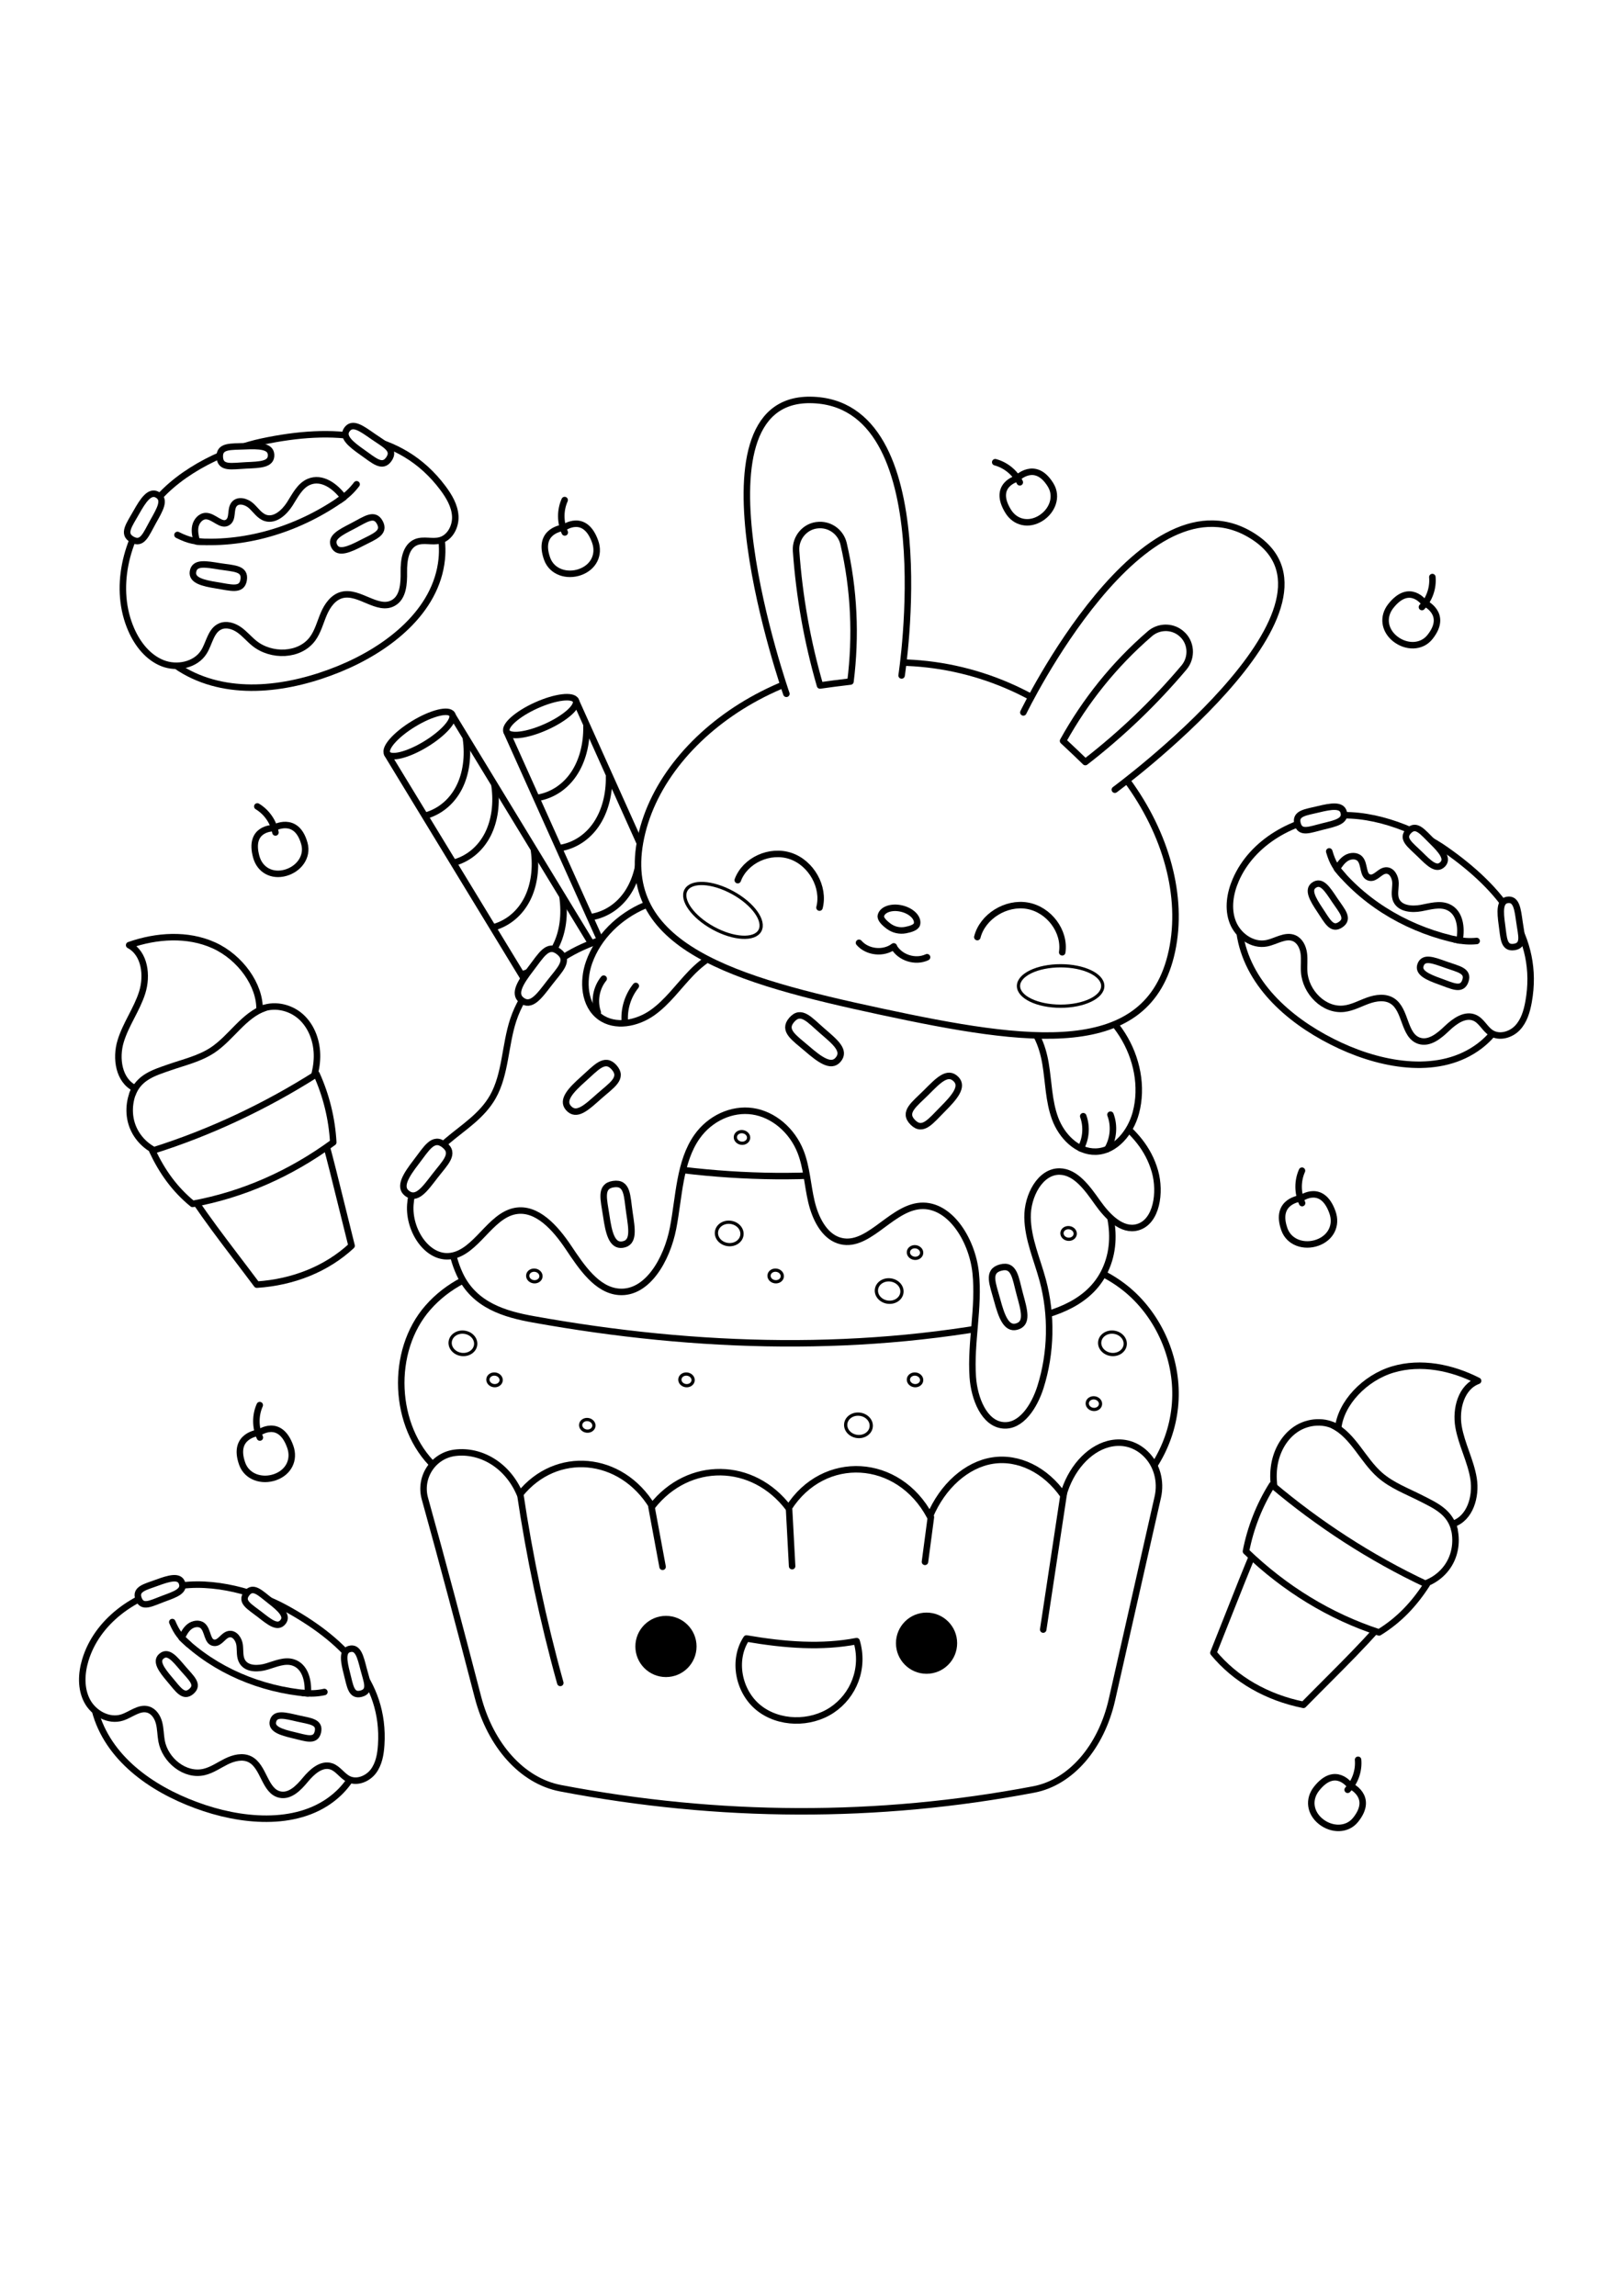 <?xml version="1.0" encoding="utf-8"?>
<!-- Generator: Adobe Illustrator 27.5.0, SVG Export Plug-In . SVG Version: 6.00 Build 0)  -->
<svg xmlns="http://www.w3.org/2000/svg" xmlns:xlink="http://www.w3.org/1999/xlink" viewBox="0 0 500 500" width="595" height="842" preserveAspectRatio="xMidYMid meet" data-scaled="true">
<g id="BACKGROUND">
	<rect style="fill:#FFFFFF;" width="500" height="500"/>
</g>
<g id="OBJECTS">
	<g>
		<g>
			<path style="fill:#FFFFFF;stroke:#000000;stroke-width:2;stroke-linecap:round;stroke-miterlimit:10;" d="M168.65,68.41
				c-3.16-8.88,5.18-9.57,5.18-9.57s6.44-4.67,9.63,4.3c1.46,4.09-0.55,7.92-4.64,9.38C174.74,73.97,170.11,72.5,168.65,68.41z"/>
			<path style="fill:none;stroke:#000000;stroke-width:2;stroke-linecap:round;stroke-miterlimit:10;" d="M174.1,60.32
				c-1.42-3.12-1.44-6.86-0.04-9.99"/>
		</g>
		<g>
			<path style="fill:#FFFFFF;stroke:#000000;stroke-width:2;stroke-linecap:round;stroke-miterlimit:10;" d="M74.66,347.34
				c-3.16-8.88,5.18-9.57,5.18-9.57s6.44-4.67,9.63,4.3c1.46,4.09-0.55,7.92-4.64,9.38C80.75,352.9,76.12,351.43,74.66,347.34z"/>
			<path style="fill:none;stroke:#000000;stroke-width:2;stroke-linecap:round;stroke-miterlimit:10;" d="M80.11,339.25
				c-1.42-3.12-1.44-6.86-0.04-9.99"/>
		</g>
		<g>
			<path style="fill:#FFFFFF;stroke:#000000;stroke-width:2;stroke-linecap:round;stroke-miterlimit:10;" d="M395.93,275.09
				c-3.16-8.88,5.18-9.57,5.18-9.57s6.44-4.67,9.63,4.3c1.46,4.09-0.55,7.92-4.64,9.38C402.02,280.65,397.39,279.18,395.93,275.09z"
				/>
			<path style="fill:none;stroke:#000000;stroke-width:2;stroke-linecap:round;stroke-miterlimit:10;" d="M401.39,267
				c-1.42-3.12-1.44-6.86-0.04-9.99"/>
		</g>
		<g>
			<path style="fill:#FFFFFF;stroke:#000000;stroke-width:2;stroke-linecap:round;stroke-miterlimit:10;" d="M440.81,92.53
				c5.74-7.22-1.77-10.51-1.77-10.51s-4.48-6.36-10.28,0.93c-2.65,3.33-2.01,7.51,1.32,10.16
				C433.41,95.75,438.17,95.86,440.81,92.53z"/>
			<path style="fill:none;stroke:#000000;stroke-width:2;stroke-linecap:round;stroke-miterlimit:10;" d="M438.33,83.31
				c2.31-2.44,3.51-5.9,3.21-9.25"/>
		</g>
		<g>
			<path style="fill:#FFFFFF;stroke:#000000;stroke-width:2;stroke-linecap:round;stroke-miterlimit:10;" d="M323.879,45.706
				c-4.805-7.873-10.477-1.954-10.477-1.954s-7.513,2.019-2.663,9.972c2.215,3.634,6.36,4.471,9.994,2.256
				C324.357,53.763,326.098,49.331,323.879,45.706z"/>
			<path style="fill:none;stroke:#000000;stroke-width:2;stroke-linecap:round;stroke-miterlimit:10;" d="M314.369,44.863
				c-1.496-3.008-4.332-5.326-7.581-6.196"/>
		</g>
		<g>
			<path style="fill:#FFFFFF;stroke:#000000;stroke-width:2;stroke-linecap:round;stroke-miterlimit:10;" d="M417.91,457.03
				c5.74-7.22-1.77-10.51-1.77-10.51s-4.48-6.36-10.28,0.93c-2.65,3.33-2.01,7.51,1.32,10.16
				C410.51,460.25,415.27,460.36,417.91,457.03z"/>
			<path style="fill:none;stroke:#000000;stroke-width:2;stroke-linecap:round;stroke-miterlimit:10;" d="M415.43,447.81
				c2.31-2.44,3.51-5.9,3.21-9.25"/>
		</g>
		<g>
			<path style="fill:#FFFFFF;stroke:#000000;stroke-width:2;stroke-linecap:round;stroke-miterlimit:10;" d="M93.83,156.19
				c-2.47-8.89-9.54-4.75-9.54-4.75s-7.78-0.12-5.29,8.87c1.14,4.1,4.9,6.04,8.99,4.9C92.09,164.07,94.97,160.29,93.83,156.19z"/>
			<path style="fill:none;stroke:#000000;stroke-width:2;stroke-linecap:round;stroke-miterlimit:10;" d="M84.91,152.78
				c-0.62-3.3-2.71-6.3-5.59-8.03"/>
		</g>
	</g>
	<g>
		<g>
			<path style="fill:#FFFFFF;stroke:#000000;stroke-width:2;stroke-linecap:round;stroke-linejoin:round;stroke-miterlimit:10;" d="
				M449.4,163.3c8.79,6.28,15.62,15.72,17.38,26.38c1.76,10.66-2.08,22.42-10.71,28.93c-12,9.06-29.26,6.19-42.91-0.13
				c-13.81-6.4-26.96-17.07-30.48-31.88c-2.05-8.62-0.32-18.39,5.71-24.88c4.54-4.89,11.04-7.57,17.58-8.87
				C420.93,149.86,436.68,154.21,449.4,163.3z"/>
			<path style="fill:#FFFFFF;stroke:#000000;stroke-width:2;stroke-linecap:round;stroke-linejoin:round;stroke-miterlimit:10;" d="
				M445.63,158.09c16.97,11.88,29.18,26.96,25.57,46.88c-0.53,2.92-1.4,5.91-3.45,8.05s-5.55,3.14-8.06,1.56
				c-1.95-1.23-2.94-3.7-5.04-4.66c-2.98-1.36-6.26,1-8.63,3.27c-2.37,2.27-5.41,4.8-8.53,3.79c-4.83-1.58-4-9.49-8.26-12.25
				c-2.18-1.42-5.07-1.02-7.52-0.14c-2.45,0.88-4.78,2.19-7.37,2.5c-6.2,0.74-11.9-5.12-12.31-11.35c-0.13-1.91,0.14-3.84-0.12-5.74
				s-1.2-3.87-2.96-4.63c-2.72-1.17-5.63,1-8.53,1.56c-4.36,0.84-8.8-2.36-10.41-6.51c-1.61-4.14-0.85-8.88,0.91-12.96
				c5.08-11.78,17.94-18.9,30.73-19.89C424.44,146.56,438.02,152.75,445.63,158.09z"/>
			<g>
				
					<path style="fill:#FFFFFF;stroke:#000000;stroke-width:2;stroke-linecap:round;stroke-linejoin:round;stroke-miterlimit:10;" d="
					M449.9,186.07c-14.71-3-28.35-10.64-37.78-22.13c0.8-1.23,1.65-2.51,2.92-3.28c1.28-0.77,3.11-0.86,4.14,0.19
					c1.63,1.67,0.75,5.4,3.08,5.85c1.81,0.35,3.06-2.04,4.9-2.2c1.88-0.16,3.01,2.05,3.02,3.88c0.01,1.83-0.53,3.78,0.29,5.43
					c1.24,2.48,4.76,2.78,7.56,2.27s5.8-1.46,8.38-0.31C450.05,177.38,450.66,182.06,449.9,186.07z"/>
				<path style="fill:none;stroke:#000000;stroke-width:2;stroke-linecap:round;stroke-linejoin:round;stroke-miterlimit:10;" d="
					M414.04,166.16c-2.14-2.44-3.21-3.85-4.29-7.55"/>
				<path style="fill:none;stroke:#000000;stroke-width:2;stroke-linecap:round;stroke-linejoin:round;stroke-miterlimit:10;" d="
					M448.46,185.76c2.5,0.54,4.46,0.68,6.73,0.46"/>
			</g>
			<path style="fill:#FFFFFF;stroke:#000000;stroke-width:2;stroke-linecap:round;stroke-linejoin:round;stroke-miterlimit:10;" d="
				M441.43,155.47c-2.89-2.83-4.85-5.53-7.16-3.18c-2.38,2.43,0.43,4.25,3.32,7.09c2.89,2.83,5.18,5.24,7.16,3.18
				C446.45,160.79,444.32,158.31,441.43,155.47z"/>
			<path style="fill:#FFFFFF;stroke:#000000;stroke-width:2;stroke-linecap:round;stroke-linejoin:round;stroke-miterlimit:10;" d="
				M462.98,181.2c0.57,4.01,0.47,7.34,3.73,6.88c3.36-0.47,2.25-3.63,1.69-7.64c-0.57-4.01-0.91-7.31-3.73-6.88
				C462.25,173.92,462.42,177.19,462.98,181.2z"/>
			<path style="fill:#FFFFFF;stroke:#000000;stroke-width:2;stroke-linecap:round;stroke-linejoin:round;stroke-miterlimit:10;" d="
				M443.87,198.69c3.82,1.36,6.72,2.99,7.83-0.12c1.14-3.2-2.17-3.68-5.99-5.04c-3.82-1.36-6.9-2.59-7.83,0.12
				C437.08,195.97,440.05,197.33,443.87,198.69z"/>
			<path style="fill:#FFFFFF;stroke:#000000;stroke-width:2;stroke-linecap:round;stroke-linejoin:round;stroke-miterlimit:10;" d="
				M406.86,176.64c2.26,3.36,3.62,6.4,6.36,4.56c2.82-1.89,0.44-4.25-1.81-7.62s-4-6.18-6.36-4.56
				C403.02,170.41,404.6,173.27,406.86,176.64z"/>
			<path style="fill:#FFFFFF;stroke:#000000;stroke-width:2;stroke-linecap:round;stroke-linejoin:round;stroke-miterlimit:10;" d="
				M406.44,145.62c-3.94,0.96-7.26,1.19-6.48,4.39c0.8,3.3,3.84,1.89,7.77,0.93c3.94-0.96,7.19-1.62,6.48-4.39
				C413.61,144.17,410.38,144.66,406.44,145.62z"/>
		</g>
		<g>
			<path style="fill:#FFFFFF;stroke:#000000;stroke-width:2;stroke-linecap:round;stroke-linejoin:round;stroke-miterlimit:10;" d="
				M91.86,396.23c9.18,5.08,16.8,13.42,19.69,23.5c2.89,10.08,0.49,21.84-7.11,29.08c-10.57,10.07-27.52,9.23-41.38,4.65
				c-14.03-4.64-27.89-13.46-32.93-27.35c-2.93-8.08-2.35-17.69,2.74-24.62c3.83-5.22,9.8-8.53,15.96-10.51
				C62.91,386.44,78.59,388.88,91.86,396.23z"/>
			<path style="fill:#FFFFFF;stroke:#000000;stroke-width:2;stroke-linecap:round;stroke-linejoin:round;stroke-miterlimit:10;" d="
				M87.64,391.62c17.68,9.57,31.13,22.75,29.87,42.36c-0.18,2.87-0.7,5.86-2.43,8.15c-1.74,2.29-5.01,3.64-7.6,2.4
				c-2.02-0.97-3.25-3.24-5.37-3.94c-3.03-0.98-5.93,1.66-7.96,4.11c-2.03,2.45-4.68,5.23-7.8,4.6c-4.83-0.98-4.91-8.7-9.33-10.9
				c-2.26-1.12-5-0.42-7.27,0.7c-2.26,1.12-4.37,2.64-6.82,3.22c-5.9,1.4-12.04-3.61-13.13-9.58c-0.33-1.83-0.3-3.72-0.76-5.52
				s-1.59-3.6-3.37-4.13c-2.75-0.83-5.31,1.59-8.05,2.45c-4.11,1.29-8.75-1.3-10.76-5.11s-1.8-8.47-0.56-12.59
				c3.58-11.92,15.19-20.22,27.41-22.6S79.71,387.33,87.64,391.62z"/>
			<g>
				
					<path style="fill:#FFFFFF;stroke:#000000;stroke-width:2;stroke-linecap:round;stroke-linejoin:round;stroke-miterlimit:10;" d="
					M94.87,418.12c-14.52-1.25-28.52-7.1-38.89-17.14c0.64-1.28,1.31-2.6,2.45-3.48s2.91-1.18,4.01-0.28
					c1.75,1.43,1.32,5.13,3.62,5.3c1.78,0.13,2.73-2.31,4.48-2.67c1.8-0.37,3.13,1.64,3.34,3.4c0.21,1.77-0.09,3.71,0.89,5.2
					c1.47,2.25,4.9,2.15,7.54,1.35c2.65-0.8,5.43-2.06,8.05-1.24C94.05,409.73,95.16,414.18,94.87,418.12z"/>
				<path style="fill:none;stroke:#000000;stroke-width:2;stroke-linecap:round;stroke-linejoin:round;stroke-miterlimit:10;" d="
					M58.09,402.92c-2.33-2.11-3.52-3.36-4.98-6.8"/>
				<path style="fill:none;stroke:#000000;stroke-width:2;stroke-linecap:round;stroke-linejoin:round;stroke-miterlimit:10;" d="
					M93.45,417.98c2.47,0.24,4.37,0.16,6.54-0.31"/>
			</g>
			<path style="fill:#FFFFFF;stroke:#000000;stroke-width:2;stroke-linecap:round;stroke-linejoin:round;stroke-miterlimit:10;" d="
				M83.3,389.57c-3.1-2.41-5.29-4.8-7.25-2.27c-2.02,2.6,0.89,4.05,3.99,6.46s5.57,4.48,7.25,2.27
				C88.73,394.14,86.4,391.98,83.3,389.57z"/>
			<path style="fill:#FFFFFF;stroke:#000000;stroke-width:2;stroke-linecap:round;stroke-linejoin:round;stroke-miterlimit:10;" d="
				M106.94,411.98c0.99,3.8,1.27,7.03,4.37,6.22c3.19-0.83,1.77-3.75,0.78-7.56c-0.99-3.81-1.69-6.95-4.37-6.22
				C105.42,405.04,105.95,408.17,106.94,411.98z"/>
			<path style="fill:#FFFFFF;stroke:#000000;stroke-width:2;stroke-linecap:round;stroke-linejoin:round;stroke-miterlimit:10;" d="
				M90.46,430.97c3.83,0.89,6.81,2.14,7.53-0.98c0.74-3.21-2.5-3.31-6.33-4.2c-3.83-0.89-6.94-1.73-7.53,0.98
				C83.61,429.1,86.63,430.08,90.46,430.97z"/>
			<path style="fill:#FFFFFF;stroke:#000000;stroke-width:2;stroke-linecap:round;stroke-linejoin:round;stroke-miterlimit:10;" d="
				M52.32,413.82c2.55,2.99,4.2,5.77,6.64,3.69c2.51-2.14-0.05-4.15-2.6-7.14s-4.55-5.52-6.64-3.69
				C47.93,408.24,49.77,410.83,52.32,413.82z"/>
			<path style="fill:#FFFFFF;stroke:#000000;stroke-width:2;stroke-linecap:round;stroke-linejoin:round;stroke-miterlimit:10;" d="
				M48.47,383.96c-3.69,1.36-6.87,1.95-5.76,4.96c1.14,3.09,3.91,1.39,7.6,0.03c3.69-1.36,6.75-2.36,5.76-4.96
				C55.23,381.77,52.16,382.6,48.47,383.96z"/>
		</g>
		<g>
			<path style="fill:#FFFFFF;stroke:#000000;stroke-width:2;stroke-linecap:round;stroke-linejoin:round;stroke-miterlimit:10;" d="
				M87.56,33.19c11.43-2.33,23.9-0.78,33.62,5.66s16.18,18.12,14.99,29.73c-1.66,16.15-16.62,27.68-31.65,33.81
				c-15.21,6.21-33.31,8.76-47.6,0.65c-8.32-4.72-14.76-13.26-15.47-22.8c-0.53-7.18,2.13-14.28,5.91-20.41
				C56.01,45.82,71.03,36.56,87.56,33.19z"/>
			<path style="fill:#FFFFFF;stroke:#000000;stroke-width:2;stroke-linecap:round;stroke-linejoin:round;stroke-miterlimit:10;" d="
				M80.67,32.34c21.87-4.67,42.75-3.23,55.84,14.26c1.92,2.56,3.64,5.46,3.83,8.65s-1.6,6.69-4.7,7.51c-2.4,0.64-5.09-0.4-7.39,0.55
				c-3.27,1.35-3.81,5.68-3.76,9.22c0.05,3.54-0.18,7.81-3.28,9.52c-4.8,2.66-10.44-3.81-15.76-2.48c-2.72,0.68-4.54,3.26-5.64,5.84
				c-1.1,2.58-1.79,5.39-3.44,7.65c-3.98,5.44-12.79,5.64-18.02,1.38c-1.6-1.3-2.93-2.93-4.63-4.12c-1.69-1.19-3.94-1.89-5.83-1.06
				c-2.92,1.28-3.34,5.18-5.04,7.89c-2.55,4.06-8.34,5.22-12.79,3.44c-4.45-1.78-7.64-5.86-9.57-10.24
				c-5.58-12.67-1.75-28.07,6.87-38.9S70.86,34.44,80.67,32.34z"/>
			<g>
				
					<path style="fill:#FFFFFF;stroke:#000000;stroke-width:2;stroke-linecap:round;stroke-linejoin:round;stroke-miterlimit:10;" d="
					M105.92,49.54c-13.19,9.42-29.24,14.58-45.26,13.58c-0.38-1.54-0.77-3.15-0.44-4.72c0.33-1.57,1.61-3.09,3.19-3.13
					c2.52-0.06,4.82,3.38,6.88,1.87c1.6-1.17,0.64-3.92,1.86-5.49c1.25-1.61,3.83-0.88,5.29,0.46s2.6,3.2,4.5,3.76
					c2.87,0.84,5.7-1.72,7.36-4.3c1.66-2.59,3.11-5.66,5.91-6.85C99.17,43.03,103.32,45.99,105.92,49.54z"/>
				<path style="fill:none;stroke:#000000;stroke-width:2;stroke-linecap:round;stroke-linejoin:round;stroke-miterlimit:10;" d="
					M63.83,63.24c-3.5-0.1-5.4-0.3-9.12-2.16"/>
				<path style="fill:none;stroke:#000000;stroke-width:2;stroke-linecap:round;stroke-linejoin:round;stroke-miterlimit:10;" d="
					M104.62,50.45c2.26-1.58,3.81-3.02,5.31-4.98"/>
			</g>
			<path style="fill:#FFFFFF;stroke:#000000;stroke-width:2;stroke-linecap:round;stroke-linejoin:round;stroke-miterlimit:10;" d="
				M75.52,33.74c-4.37,0.2-7.94-0.24-7.77,3.32c0.17,3.66,3.68,2.79,8.04,2.59c4.37-0.2,7.95-0.24,7.77-3.32
				C83.41,33.68,79.88,33.54,75.52,33.74z"/>
			<path style="fill:#FFFFFF;stroke:#000000;stroke-width:2;stroke-linecap:round;stroke-linejoin:round;stroke-miterlimit:10;" d="
				M111.69,35.62c3.58,2.5,6.14,5.03,8.18,2.11c2.1-3.01-1.21-4.45-4.8-6.95c-3.59-2.5-6.44-4.66-8.18-2.11
				C105.4,30.85,108.11,33.12,111.69,35.62z"/>
			<path style="fill:#FFFFFF;stroke:#000000;stroke-width:2;stroke-linecap:round;stroke-linejoin:round;stroke-miterlimit:10;" d="
				M111.46,63.58c3.88-2.01,7.3-3.11,5.66-6.27c-1.69-3.25-4.51-0.99-8.39,1.02c-3.88,2.01-7.11,3.55-5.66,6.27
				C104.32,66.95,107.58,65.6,111.46,63.58z"/>
			<path style="fill:#FFFFFF;stroke:#000000;stroke-width:2;stroke-linecap:round;stroke-linejoin:round;stroke-miterlimit:10;" d="
				M66.83,76.61c4.32,0.69,7.72,1.84,8.28-1.67c0.58-3.62-3.03-3.48-7.35-4.17c-4.32-0.69-7.83-1.38-8.28,1.67
				C59.09,75.07,62.51,75.92,66.83,76.61z"/>
			<path style="fill:#FFFFFF;stroke:#000000;stroke-width:2;stroke-linecap:round;stroke-linejoin:round;stroke-miterlimit:10;" d="
				M42.01,54.14c-2.14,3.81-4.4,6.61-1.29,8.35c3.2,1.79,4.31-1.65,6.45-5.46c2.14-3.81,4-6.87,1.29-8.35
				C46.14,47.41,44.15,50.33,42.01,54.14z"/>
		</g>
		<g>
			<path style="fill:#FFFFFF;stroke:#000000;stroke-width:2;stroke-linecap:round;stroke-linejoin:round;stroke-miterlimit:10;" d="
				M50,251.73c-3.93-1.14-7.3-4.1-8.92-7.87c-1.62-3.76-1.47-8.24,0.49-12.26c-4.95-2.37-5.98-9.19-4.39-14.45
				c1.58-5.26,5-9.81,6.65-15.04c1.65-5.23,0.83-12.05-4.02-14.61c8.42-2.96,18-3.61,26.13,0.07c8.13,3.68,14.31,12.3,14.06,19.9
				c4.09-2.07,9.36-0.98,12.76,2.09c3.4,3.07,5.03,7.79,4.96,12.37c-0.07,4.58-1.68,9.03-3.46,12.21
				C80.61,242.59,65.39,248.46,50,251.73z"/>
			<path style="fill:#FFFFFF;stroke:#000000;stroke-width:2;stroke-linecap:round;stroke-linejoin:round;stroke-miterlimit:10;" d="
				M79.17,292.13c-9.83-13.13-16.74-21.51-25.35-35.48c14.23-3.51,30.58-10.82,43.56-19.01c4.36,14.97,6.22,23.42,11,42.51
				C100.75,287.25,90.45,291.4,79.17,292.13z"/>
			<path style="fill:#FFFFFF;stroke:#000000;stroke-width:2;stroke-linecap:round;stroke-linejoin:round;stroke-miterlimit:10;" d="
				M97.57,227.23c3,6.62,4.76,13.8,5.16,21.05c-13.22,9.69-27.95,16.15-43.37,18.97c-5.52-4.5-9.4-9.96-12.41-16.38
				C65,245.22,82.24,236.98,97.57,227.23z"/>
			<path style="fill:none;stroke:#000000;stroke-width:2;stroke-linecap:round;stroke-linejoin:round;stroke-miterlimit:10;" d="
				M81.62,206.84c-6.56,2.34-10.27,9.13-16.06,13c-4.02,2.68-8.87,3.76-13.43,5.36c-4.56,1.6-9.25,2.92-11.29,8.2"/>
		</g>
		<g>
			<path style="fill:#FFFFFF;stroke:#000000;stroke-width:2;stroke-linecap:round;stroke-linejoin:round;stroke-miterlimit:10;" d="
				M436.65,384.97c4.11-0.61,7.9-3.13,10.04-6.7c2.14-3.56,2.6-8.09,1.17-12.39c5.3-1.7,7.26-8.43,6.39-13.93
				s-3.69-10.54-4.64-16.03c-0.95-5.49,0.8-12.23,6.03-14.15c-8.07-4.12-17.61-6.08-26.29-3.49s-16.06,10.42-16.85,18.1
				c-3.83-2.64-9.28-2.26-13.11,0.37c-3.83,2.63-6.12,7.15-6.67,11.77c-0.56,4.62,0.46,9.31,1.82,12.76
				C407.1,371.61,421.61,379.59,436.65,384.97z"/>
			<path style="fill:#FFFFFF;stroke:#000000;stroke-width:2;stroke-linecap:round;stroke-linejoin:round;stroke-miterlimit:10;" d="
				M401.8,421.63c11.68-11.87,19.76-19.36,30.32-32.23c-13.83-5.47-29.28-15.05-41.22-25.05c-6.42,14.47-9.44,22.71-16.85,41.25
				C380.77,413.78,390.56,419.37,401.8,421.63z"/>
			<path style="fill:#FFFFFF;stroke:#000000;stroke-width:2;stroke-linecap:round;stroke-linejoin:round;stroke-miterlimit:10;" d="
				M392.14,353.85c-3.92,6.25-6.67,13.23-8.06,20.47c11.97,11.54,25.91,20.05,41.03,24.99c6.16-3.78,10.81-8.73,14.71-14.79
				C422.44,376.38,406.23,365.75,392.14,353.85z"/>
			<path style="fill:none;stroke:#000000;stroke-width:2;stroke-linecap:round;stroke-linejoin:round;stroke-miterlimit:10;" d="
				M410.96,335.52c6.28,3.25,9.08,10.58,14.38,15.26c3.68,3.25,8.41,4.99,12.78,7.22s8.9,4.2,10.24,9.78"/>
		</g>
	</g>
	<g>
		<g>
			<g>
				<g>
					
						<rect x="152.225" y="112.728" transform="matrix(0.854 -0.52 0.52 0.854 -69.276 111.471)" style="fill:#FFFFFF;stroke:#000000;stroke-width:2;stroke-linecap:round;stroke-linejoin:round;stroke-miterlimit:10;" width="23.38" height="132.807"/>
					
						<path style="fill:#FFFFFF;stroke:#000000;stroke-width:2;stroke-linecap:round;stroke-linejoin:round;stroke-miterlimit:10;" d="
						M127.47,119.314c5.513-3.36,10.83-4.692,11.876-2.975c1.046,1.717-2.575,5.832-8.088,9.192
						c-5.513,3.36-10.83,4.692-11.876,2.975C118.336,126.789,121.957,122.674,127.47,119.314z"/>
					<g>
						<path style="fill:none;stroke:#000000;stroke-width:2;stroke-linecap:round;stroke-linejoin:round;stroke-miterlimit:10;" d="
							M143.62,123.77c0.8,5.54,0.07,10.9-2.07,15.12s-5.67,7.27-9.96,8.59"/>
						<path style="fill:none;stroke:#000000;stroke-width:2;stroke-linecap:round;stroke-linejoin:round;stroke-miterlimit:10;" d="
							M152.44,138.25c0.8,5.54,0.07,10.9-2.07,15.12s-5.67,7.27-9.96,8.59"/>
					</g>
					<g>
						<path style="fill:none;stroke:#000000;stroke-width:2;stroke-linecap:round;stroke-linejoin:round;stroke-miterlimit:10;" d="
							M164.59,158.17c0.8,5.54,0.07,10.9-2.07,15.12c-2.14,4.22-5.67,7.27-9.96,8.59"/>
						<path style="fill:none;stroke:#000000;stroke-width:2;stroke-linecap:round;stroke-linejoin:round;stroke-miterlimit:10;" d="
							M173.41,172.65c0.8,5.54,0.07,10.9-2.07,15.12s-5.67,7.27-9.96,8.59"/>
					</g>
					<g>
						<path style="fill:none;stroke:#000000;stroke-width:2;stroke-linecap:round;stroke-linejoin:round;stroke-miterlimit:10;" d="
							M185.8,192.97c0.8,5.54,0.07,10.9-2.07,15.12s-5.67,7.27-9.96,8.59"/>
						<path style="fill:none;stroke:#000000;stroke-width:2;stroke-linecap:round;stroke-linejoin:round;stroke-miterlimit:10;" d="
							M194.62,207.45c0.8,5.54,0.07,10.9-2.07,15.12c-2.14,4.22-5.67,7.27-9.96,8.59"/>
					</g>
				</g>
				<g>
					
						<rect x="182.375" y="111.074" transform="matrix(0.912 -0.41 0.41 0.912 -55.713 95.191)" style="fill:#FFFFFF;stroke:#000000;stroke-width:2;stroke-linecap:round;stroke-linejoin:round;stroke-miterlimit:10;" width="23.381" height="132.817"/>
					
						<path style="fill:#FFFFFF;stroke:#000000;stroke-width:2;stroke-linecap:round;stroke-linejoin:round;stroke-miterlimit:10;" d="
						M165.339,113.597c5.889-2.648,11.331-3.308,12.155-1.474c0.824,1.834-3.281,5.466-9.17,8.114
						c-5.889,2.648-11.331,3.308-12.155,1.474C155.345,119.878,159.45,116.245,165.339,113.597z"/>
					<g>
						<path style="fill:none;stroke:#000000;stroke-width:2;stroke-linecap:round;stroke-linejoin:round;stroke-miterlimit:10;" d="
							M180.79,120.03c0.11,5.6-1.29,10.83-3.94,14.75c-2.65,3.92-6.53,6.5-10.95,7.29"/>
						<path style="fill:none;stroke:#000000;stroke-width:2;stroke-linecap:round;stroke-linejoin:round;stroke-miterlimit:10;" d="
							M187.75,135.5c0.11,5.6-1.29,10.83-3.94,14.75c-2.65,3.92-6.53,6.5-10.95,7.29"/>
					</g>
					<g>
						<path style="fill:none;stroke:#000000;stroke-width:2;stroke-linecap:round;stroke-linejoin:round;stroke-miterlimit:10;" d="
							M197.31,156.78c0.11,5.6-1.29,10.83-3.94,14.75c-2.65,3.92-6.53,6.5-10.95,7.29"/>
						<path style="fill:none;stroke:#000000;stroke-width:2;stroke-linecap:round;stroke-linejoin:round;stroke-miterlimit:10;" d="
							M204.27,172.24c0.11,5.6-1.29,10.83-3.94,14.75c-2.65,3.92-6.53,6.5-10.95,7.29"/>
					</g>
					<g>
						<path style="fill:none;stroke:#000000;stroke-width:2;stroke-linecap:round;stroke-linejoin:round;stroke-miterlimit:10;" d="
							M214.03,193.95c0.11,5.6-1.29,10.83-3.94,14.75c-2.65,3.92-6.53,6.5-10.95,7.29"/>
						<path style="fill:none;stroke:#000000;stroke-width:2;stroke-linecap:round;stroke-linejoin:round;stroke-miterlimit:10;" d="
							M220.98,209.41c0.11,5.6-1.29,10.83-3.94,14.75c-2.65,3.92-6.53,6.5-10.95,7.29"/>
					</g>
				</g>
			</g>
			<path style="fill:#FFFFFF;stroke:#000000;stroke-width:2;stroke-linecap:round;stroke-linejoin:round;stroke-miterlimit:10;" d="
				M134.04,348.23c-12.9-12.27-13.91-35.63-2.11-49.04c12.29-13.98,32.72-15.19,50.94-15.42c38.16-0.49,76.31-0.99,114.47-1.48
				c16.89-0.22,35.09-0.02,48.75,10.3c9.87,7.46,16.09,19.9,16.27,32.59c0.18,12.68-5.66,25.31-17.24,34.28
				C274.62,378.02,185.29,396.95,134.04,348.23z"/>
			<path style="fill:#FFFFFF;stroke:#000000;stroke-width:2;stroke-linecap:round;stroke-linejoin:round;stroke-miterlimit:10;" d="
				M153.59,252.71c-15.67,5.76-17.66,23.77-11.85,36.24c4.5,9.67,14.11,12.33,22.66,13.87c50.7,9.12,102.44,10.62,152.95-0.13
				c9.7-2.07,20.87-6.14,24.51-18.14c3.36-11.05-1.86-24.04-9.48-30.45c-7.62-6.42-17-7.82-26.01-8.9
				C253.73,238.91,175.88,244.53,153.59,252.71z"/>
			<path style="fill:#FFFFFF;stroke:#000000;stroke-width:2;stroke-linecap:round;stroke-linejoin:round;stroke-miterlimit:10;" d="
				M173.77,206.22c-11.73,5.25-13.22,21.69-8.88,33.06c3.37,8.82,10.57,11.25,16.97,12.65c37.96,8.32,76.71,9.69,114.53-0.12
				c7.27-1.88,15.63-5.6,18.36-16.55c2.51-10.08-1.39-21.93-7.1-27.78c-5.71-5.85-12.73-7.14-19.48-8.12
				C248.75,193.63,190.46,198.75,173.77,206.22z"/>
			<path style="fill:#FFFFFF;stroke:#000000;stroke-width:2;stroke-linecap:round;stroke-linejoin:round;stroke-miterlimit:10;" d="
				M329.84,229.19c-8.03-9.07-4.41-21.19-22.99-35.57c-12.64-9.77-28.92-10.89-44.2-12.03c-21.08-1.57-42.34-2.3-63.26,1.04
				c-8.33,1.33-16.69,3.34-24.17,7.7s-14.04,11.3-16.99,20.2c-2.57,7.76-2.35,16.71-6.3,23.7c-3.33,5.89-9.04,9.37-13.99,13.57
				c-5.73,4.87-10.88,11.62-11.45,19.69c-0.57,8.07,5.38,16.87,12.49,15.82c7.84-1.15,12.03-12.4,19.83-13.86
				c6.67-1.25,12.39,5.18,16.46,11.27c4.07,6.09,8.74,13.07,15.49,13.62c8.76,0.71,14.84-9.93,16.72-19.61
				c1.88-9.68,1.91-20.46,7.39-28.21c4.01-5.68,10.74-8.75,17.12-7.82c6.38,0.93,12.19,5.83,14.8,12.47
				c1.9,4.84,2.13,10.28,3.34,15.4c1.21,5.12,3.86,10.39,8.35,11.91c8.57,2.9,15.55-9.19,24.42-10.52
				c9.4-1.42,16.76,9.94,17.87,20.58c1.11,10.64-1.63,21.38-0.9,32.06c0.45,6.62,3.51,14.35,9.37,14.88
				c5.56,0.5,9.62-5.86,11.5-11.79c3.32-10.52,3.57-22.25,0.69-32.94c-1.73-6.42-4.57-12.62-4.68-19.33
				c-0.1-6.71,3.95-14.24,9.88-14.15c4.98,0.07,8.57,5.15,11.68,9.54c3.11,4.39,7.55,8.98,12.38,7.62
				c5.87-1.66,7.18-10.72,5.33-17.23C351.93,242.82,337.8,238.19,329.84,229.19z"/>
			<g>
				
					<path style="fill:#FFFFFF;stroke:#000000;stroke-width:2;stroke-linecap:round;stroke-linejoin:round;stroke-miterlimit:10;" d="
					M248.81,219.44c-3.94-3.4-7.61-5.6-4.77-8.89c2.92-3.39,5.55,0.03,9.49,3.43c3.94,3.4,7.27,6.06,4.77,8.89
					C256.16,225.29,252.75,222.84,248.81,219.44z"/>
				
					<path style="fill:#FFFFFF;stroke:#000000;stroke-width:2;stroke-linecap:round;stroke-linejoin:round;stroke-miterlimit:10;" d="
					M270.62,185.98c-5.19-0.39-9.45,0.02-9.12-4.31c0.34-4.46,4.48-3.28,9.67-2.89c5.19,0.39,9.45,0.55,9.12,4.31
					C280.01,186.31,275.81,186.37,270.62,185.98z"/>
				
					<path style="fill:#FFFFFF;stroke:#000000;stroke-width:2;stroke-linecap:round;stroke-linejoin:round;stroke-miterlimit:10;" d="
					M179.86,228.72c3.89-3.46,6.55-6.81,9.44-3.56c2.97,3.35-0.76,5.5-4.65,8.95c-3.89,3.46-6.97,6.4-9.44,3.56
					C173.09,235.24,175.97,232.18,179.86,228.72z"/>
				
					<path style="fill:#FFFFFF;stroke:#000000;stroke-width:2;stroke-linecap:round;stroke-linejoin:round;stroke-miterlimit:10;" d="
					M186.9,271c-0.76-5.15-2.1-9.21,2.19-9.85c4.43-0.65,4.18,3.65,4.94,8.8c0.76,5.15,1.54,9.34-2.19,9.85
					C188.64,280.24,187.65,276.15,186.9,271z"/>
				
					<path style="fill:#FFFFFF;stroke:#000000;stroke-width:2;stroke-linecap:round;stroke-linejoin:round;stroke-miterlimit:10;" d="
					M128.32,254.29c3.17-4.12,5.16-7.92,8.6-5.27c3.55,2.73,0.29,5.54-2.89,9.67c-3.17,4.12-5.64,7.6-8.6,5.27
					C122.9,261.96,125.15,258.41,128.32,254.29z"/>
				
					<path style="fill:#FFFFFF;stroke:#000000;stroke-width:2;stroke-linecap:round;stroke-linejoin:round;stroke-miterlimit:10;" d="
					M163.64,194.77c3.17-4.12,5.16-7.92,8.6-5.27c3.55,2.73,0.29,5.54-2.89,9.67c-3.18,4.13-5.64,7.6-8.6,5.27
					C158.21,202.44,160.47,198.9,163.64,194.77z"/>
				
					<path style="fill:#FFFFFF;stroke:#000000;stroke-width:2;stroke-linecap:round;stroke-linejoin:round;stroke-miterlimit:10;" d="
					M290.61,238.02c-3.68,3.68-6.14,7.18-9.21,4.11c-3.16-3.16,0.43-5.53,4.11-9.21c3.68-3.68,6.58-6.8,9.21-4.11
					C296.99,231.11,294.29,234.34,290.61,238.02z"/>
				
					<path style="fill:#FFFFFF;stroke:#000000;stroke-width:2;stroke-linecap:round;stroke-linejoin:round;stroke-miterlimit:10;" d="
					M320.68,202.75c3.19,4.11,6.35,7,2.92,9.66c-3.54,2.74-5.43-1.13-8.62-5.24s-5.92-7.38-2.92-9.66
					C314.63,195.56,317.49,198.63,320.68,202.75z"/>
				
					<path style="fill:#FFFFFF;stroke:#000000;stroke-width:2;stroke-linecap:round;stroke-linejoin:round;stroke-miterlimit:10;" d="
					M307.39,296.92c-1.36-5.02-3.17-8.9,1.03-10.04c4.32-1.17,4.58,3.13,5.94,8.16c1.36,5.02,2.62,9.09-1.03,10.04
					C310.2,305.88,308.75,301.94,307.39,296.92z"/>
			</g>
			<g>
				<path style="fill:#FFFFFF;stroke:#000000;stroke-linecap:round;stroke-linejoin:round;stroke-miterlimit:10;" d="
					M138.786,309.695c0.251-1.889,2.208-3.187,4.371-2.899c2.163,0.288,3.712,2.052,3.461,3.941
					c-0.251,1.889-2.208,3.187-4.371,2.899C140.084,313.349,138.535,311.584,138.786,309.695z"/>
				<path style="fill:#FFFFFF;stroke:#000000;stroke-linecap:round;stroke-linejoin:round;stroke-miterlimit:10;" d="
					M260.717,334.969c0.251-1.889,2.208-3.187,4.371-2.899c2.162,0.288,3.712,2.052,3.46,3.941
					c-0.251,1.889-2.208,3.187-4.371,2.899C262.015,338.622,260.466,336.858,260.717,334.969z"/>
				<path style="fill:#FFFFFF;stroke:#000000;stroke-linecap:round;stroke-linejoin:round;stroke-miterlimit:10;" d="M339.01,309.69
					c0.251-1.889,2.208-3.187,4.371-2.899c2.163,0.288,3.712,2.052,3.461,3.941c-0.251,1.889-2.208,3.187-4.371,2.899
					C340.308,313.344,338.758,311.579,339.01,309.69z"/>
				<path style="fill:#FFFFFF;stroke:#000000;stroke-linecap:round;stroke-linejoin:round;stroke-miterlimit:10;" d="
					M220.871,275.831c0.251-1.889,2.208-3.187,4.371-2.899c2.162,0.288,3.712,2.052,3.461,3.941s-2.208,3.187-4.371,2.899
					C222.169,279.484,220.62,277.72,220.871,275.831z"/>
				<path style="fill:#FFFFFF;stroke:#000000;stroke-linecap:round;stroke-linejoin:round;stroke-miterlimit:10;" d="
					M270.183,293.586c0.251-1.889,2.208-3.187,4.371-2.899c2.163,0.288,3.712,2.052,3.461,3.941
					c-0.251,1.889-2.208,3.187-4.371,2.899C271.481,297.239,269.931,295.475,270.183,293.586z"/>
				<path style="fill:#FFFFFF;stroke:#000000;stroke-linecap:round;stroke-linejoin:round;stroke-miterlimit:10;" d="
					M150.411,321.201c0.13-0.98,1.146-1.653,2.268-1.504c1.122,0.149,1.926,1.065,1.796,2.045c-0.13,0.98-1.146,1.653-2.268,1.504
					C151.085,323.096,150.281,322.181,150.411,321.201z"/>
				<path style="fill:#FFFFFF;stroke:#000000;stroke-linecap:round;stroke-linejoin:round;stroke-miterlimit:10;" d="
					M209.587,321.205c0.13-0.98,1.146-1.653,2.268-1.504c1.122,0.149,1.926,1.065,1.796,2.045c-0.13,0.98-1.146,1.653-2.268,1.504
					C210.261,323.1,209.457,322.185,209.587,321.205z"/>
				<path style="fill:#FFFFFF;stroke:#000000;stroke-linecap:round;stroke-linejoin:round;stroke-miterlimit:10;" d="
					M179.006,335.218c0.13-0.98,1.146-1.653,2.268-1.504c1.122,0.149,1.926,1.065,1.796,2.045s-1.146,1.653-2.268,1.504
					C179.68,337.114,178.876,336.198,179.006,335.218z"/>
				<path style="fill:#FFFFFF;stroke:#000000;stroke-linecap:round;stroke-linejoin:round;stroke-miterlimit:10;" d="
					M280.038,321.203c0.13-0.98,1.146-1.653,2.268-1.504c1.122,0.149,1.926,1.065,1.796,2.045c-0.13,0.98-1.146,1.653-2.268,1.504
					C280.712,323.098,279.908,322.183,280.038,321.203z"/>
				<path style="fill:#FFFFFF;stroke:#000000;stroke-linecap:round;stroke-linejoin:round;stroke-miterlimit:10;" d="
					M335.171,328.534c0.13-0.98,1.146-1.653,2.268-1.504c1.122,0.149,1.927,1.065,1.796,2.045c-0.13,0.98-1.146,1.653-2.268,1.504
					C335.845,330.43,335.04,329.514,335.171,328.534z"/>
				<path style="fill:#FFFFFF;stroke:#000000;stroke-linecap:round;stroke-linejoin:round;stroke-miterlimit:10;" d="
					M280.035,281.964c0.13-0.98,1.146-1.653,2.268-1.504c1.122,0.149,1.926,1.065,1.796,2.045c-0.13,0.98-1.146,1.653-2.268,1.504
					C280.709,283.859,279.905,282.944,280.035,281.964z"/>
				<path style="fill:#FFFFFF;stroke:#000000;stroke-linecap:round;stroke-linejoin:round;stroke-miterlimit:10;" d="
					M327.373,276.086c0.13-0.98,1.146-1.653,2.268-1.504c1.122,0.149,1.926,1.065,1.796,2.045c-0.13,0.98-1.146,1.653-2.268,1.504
					C328.047,277.982,327.243,277.066,327.373,276.086z"/>
				<path style="fill:#FFFFFF;stroke:#000000;stroke-linecap:round;stroke-linejoin:round;stroke-miterlimit:10;" d="
					M226.693,246.496c0.13-0.98,1.146-1.653,2.268-1.504c1.122,0.149,1.926,1.065,1.796,2.045c-0.13,0.98-1.146,1.653-2.268,1.504
					C227.367,248.392,226.563,247.476,226.693,246.496z"/>
				<path style="fill:#FFFFFF;stroke:#000000;stroke-linecap:round;stroke-linejoin:round;stroke-miterlimit:10;" d="
					M237.075,289.186c0.13-0.98,1.146-1.653,2.268-1.504c1.122,0.149,1.926,1.065,1.796,2.045c-0.13,0.98-1.146,1.653-2.268,1.504
					C237.749,291.081,236.945,290.166,237.075,289.186z"/>
				<path style="fill:#FFFFFF;stroke:#000000;stroke-linecap:round;stroke-linejoin:round;stroke-miterlimit:10;" d="
					M162.684,289.188c0.13-0.98,1.146-1.653,2.268-1.504c1.122,0.149,1.926,1.065,1.796,2.045c-0.13,0.98-1.146,1.653-2.268,1.504
					C163.358,291.083,162.553,290.168,162.684,289.188z"/>
			</g>
			<g>
				
					<path style="fill:#FFFFFF;stroke:#000000;stroke-width:2;stroke-linecap:round;stroke-linejoin:round;stroke-miterlimit:10;" d="
					M353.05,344.16c3.61,3.41,4.95,8.6,3.85,13.45l-14.13,62.43c-3.31,14.64-12.69,25.5-24.1,27.67
					c-48.09,9.14-96.99,8.96-145.91-0.39c-11.77-2.25-21.55-13.16-25.43-28.07c-5.32-20.48-10.71-40.91-16.35-61.18
					c-1.83-6.55,2.54-13.28,9.29-14.12c7.8-0.96,16.16,3.64,20.01,12.82c11.14-13.9,31.15-12.08,40.76,3.69
					c11.2-14.26,31.07-14.01,42.06,0.55c10.82-16.99,33.88-15.66,43.54,2.51c3.92-9.32,11.32-15.9,19.31-17.16
					c7.99-1.26,16.35,2.83,21.8,10.67c2.2-7.94,7.65-14.13,13.9-15.78C345.57,340.23,349.7,340.99,353.05,344.16z"/>
				<g>
					<circle cx="205.29" cy="403.64" r="9.43"/>
					<circle cx="285.62" cy="402.63" r="9.43"/>
					
						<path style="fill:#FFFFFF;stroke:#000000;stroke-width:2;stroke-linecap:round;stroke-linejoin:round;stroke-miterlimit:10;" d="
						M264.06,402c-10.69,2.06-21.95,1.24-33.96-0.82c-4.38,6.63-2.48,16.35,3.77,21.37c6.25,5.02,15.9,5.13,22.57,0.7
						C263.11,418.82,266.56,410.4,264.06,402z"/>
				</g>
				<g>
					<path style="fill:none;stroke:#000000;stroke-width:2;stroke-linecap:round;stroke-linejoin:round;stroke-miterlimit:10;" d="
						M160.28,356.1c2.96,19.99,7.12,39.67,12.44,58.78"/>
					<path style="fill:none;stroke:#000000;stroke-width:2;stroke-linecap:round;stroke-linejoin:round;stroke-miterlimit:10;" d="
						M327.89,356.73c-2.1,13.9-4.2,27.8-6.31,41.7"/>
					<path style="fill:none;stroke:#000000;stroke-width:2;stroke-linecap:round;stroke-linejoin:round;stroke-miterlimit:10;" d="
						M286.96,363.77c-0.61,4.6-1.22,9.19-1.83,13.79"/>
					<path style="fill:none;stroke:#000000;stroke-width:2;stroke-linecap:round;stroke-linejoin:round;stroke-miterlimit:10;" d="
						M243.25,361.44c0.31,5.82,0.62,11.63,0.93,17.45"/>
					<path style="fill:none;stroke:#000000;stroke-width:2;stroke-linecap:round;stroke-linejoin:round;stroke-miterlimit:10;" d="
						M200.83,360.63c1.14,6.15,2.28,12.31,3.42,18.46"/>
				</g>
			</g>
		</g>
		<g>
			<g>
				
					<path style="fill:#FFFFFF;stroke:#000000;stroke-width:2;stroke-linecap:round;stroke-linejoin:round;stroke-miterlimit:10;" d="
					M326.87,199.25c7.68,3.43,14.62,8.78,19.11,15.87c4.48,7.09,6.33,16,4.14,24.11c-1.59,5.9-6.19,11.73-12.32,11.91
					c-5.76,0.16-10.54-4.8-12.54-10.18c-2-5.38-2.01-11.27-2.96-16.93c-0.95-5.66-3.22-11.6-8.17-14.54
					C318.24,206.14,322.33,202.78,326.87,199.25z"/>
				<path style="fill:none;stroke:#000000;stroke-width:2;stroke-linecap:round;stroke-linejoin:round;stroke-miterlimit:10;" d="
					M333.13,250.14c1.67-2.99,1.96-6.7,0.79-9.92"/>
				<path style="fill:none;stroke:#000000;stroke-width:2;stroke-linecap:round;stroke-linejoin:round;stroke-miterlimit:10;" d="
					M341.38,250.35c1.87-3.15,2.23-7.17,0.93-10.6"/>
			</g>
			<g>
				
					<path style="fill:#FFFFFF;stroke:#000000;stroke-width:2;stroke-linecap:round;stroke-linejoin:round;stroke-miterlimit:10;" d="
					M223.39,173.07c-8.27-1.52-17.02-1.05-24.74,2.25c-7.71,3.3-14.28,9.59-17.07,17.52c-2.03,5.76-1.55,13.18,3.4,16.79
					c4.66,3.4,11.4,2.02,16.09-1.28c4.69-3.3,8.04-8.15,12.03-12.27c3.99-4.13,9.23-7.74,14.97-7.35
					C226.61,183.64,225.14,178.55,223.39,173.07z"/>
				<path style="fill:none;stroke:#000000;stroke-width:2;stroke-linecap:round;stroke-linejoin:round;stroke-miterlimit:10;" d="
					M192.62,211.28c-0.36-3.98,0.87-8.08,3.37-11.2"/>
				<path style="fill:none;stroke:#000000;stroke-width:2;stroke-linecap:round;stroke-linejoin:round;stroke-miterlimit:10;" d="
					M184.27,208.23c-1.22-3.47-0.5-7.55,1.83-10.4"/>
			</g>
			<g>
				
					<path style="fill:#FFFFFF;stroke:#000000;stroke-width:2;stroke-linecap:round;stroke-linejoin:round;stroke-miterlimit:10;" d="
					M197.6,154.25c7.24-33.77,51.53-61.61,96.72-51.92s74.18,53.24,66.94,87.01c-7.24,33.77-44.4,28.35-89.59,18.66
					C226.48,198.31,190.36,188.03,197.6,154.25z"/>
				<g>
					
						<path style="fill:#FFFFFF;stroke:#000000;stroke-width:2;stroke-linecap:round;stroke-linejoin:round;stroke-miterlimit:10;" d="
						M315.46,115.78c0,0,37.28-76.89,71.4-53.89c32.53,21.93-43.2,77.7-43.2,77.7"/>
					
						<path style="fill:#FFFFFF;stroke:#000000;stroke-width:2;stroke-linecap:round;stroke-linejoin:round;stroke-miterlimit:10;" d="
						M327.7,124.56c6.84-12.32,15.72-23.51,26.77-33.04c2.67-2.3,6.64-2.43,9.41-0.26c0.06,0.05,0.12,0.1,0.18,0.15
						c3.21,2.58,3.56,7.39,0.91,10.54c-9.07,10.75-19.28,20.53-30.41,29.13C332.51,129.09,330.46,127.11,327.7,124.56z"/>
				</g>
				<g>
					
						<path style="fill:#FFFFFF;stroke:#000000;stroke-width:2;stroke-linecap:round;stroke-linejoin:round;stroke-miterlimit:10;" d="
						M277.93,104.39c0,0,13.03-84.45-28.12-84.92c-39.23-0.44-7.4,90.57-7.4,90.57"/>
					
						<path style="fill:#FFFFFF;stroke:#000000;stroke-width:2;stroke-linecap:round;stroke-linejoin:round;stroke-miterlimit:10;" d="
						M262.17,106.26c1.74-13.98,1.17-28.25-2.13-42.47c-0.8-3.44-3.93-5.88-7.45-5.76c-0.08,0-0.16,0.01-0.24,0.01
						c-4.12,0.19-7.24,3.86-6.95,7.98c0.99,14.03,3.46,27.95,7.38,41.46C255.61,107.08,258.43,106.69,262.17,106.26z"/>
				</g>
				<g>
					<g>
						
							<path style="fill:#FFFFFF;stroke:#000000;stroke-width:2;stroke-linecap:round;stroke-linejoin:round;stroke-miterlimit:10;" d="
							M301.27,185.02c1.61-6.34,8.84-10.85,15.48-9.66s11.64,7.89,10.69,14.35"/>
						
							<ellipse style="fill:none;stroke:#000000;stroke-linecap:round;stroke-linejoin:round;stroke-miterlimit:10;" cx="326.95" cy="200.09" rx="12.99" ry="6.23"/>
					</g>
					<g>
						
							<path style="fill:#FFFFFF;stroke:#000000;stroke-width:2;stroke-linecap:round;stroke-linejoin:round;stroke-miterlimit:10;" d="
							M252.62,175.93c1.64-6.33-2.54-13.76-8.93-15.91c-6.4-2.15-14,1.33-16.27,7.45"/>
						<path style="fill:none;stroke:#000000;stroke-linecap:round;stroke-linejoin:round;stroke-miterlimit:10;" d="
							M211.465,170.548c1.653-3.018,8.094-2.669,14.386,0.778c6.292,3.447,10.052,8.688,8.399,11.705
							c-1.653,3.017-8.094,2.669-14.386-0.778C213.572,178.806,209.811,173.566,211.465,170.548z"/>
					</g>
					
						<path style="fill:#FFFFFF;stroke:#000000;stroke-width:2;stroke-linecap:round;stroke-linejoin:round;stroke-miterlimit:10;" d="
						M271.54,178.41c0.45-1.92,3.31-2.9,6.38-2.18c3.07,0.72,5.2,2.87,4.75,4.79c-0.23,1-1.95,1.55-3.54,1.85
						c-1.85,0.34-3.73-0.1-5.23-1.23C272.6,180.67,271.31,179.41,271.54,178.41z"/>
					<g>
						
							<path style="fill:#FFFFFF;stroke:#000000;stroke-width:2;stroke-linecap:round;stroke-linejoin:round;stroke-miterlimit:10;" d="
							M264.8,186.78c2.59,2.98,7.56,3.49,10.71,1.11"/>
						
							<path style="fill:#FFFFFF;stroke:#000000;stroke-width:2;stroke-linecap:round;stroke-linejoin:round;stroke-miterlimit:10;" d="
							M285.78,191.22c-3.57,1.7-8.33,0.2-10.27-3.24"/>
					</g>
				</g>
			</g>
		</g>
	</g>
</g>
</svg>
